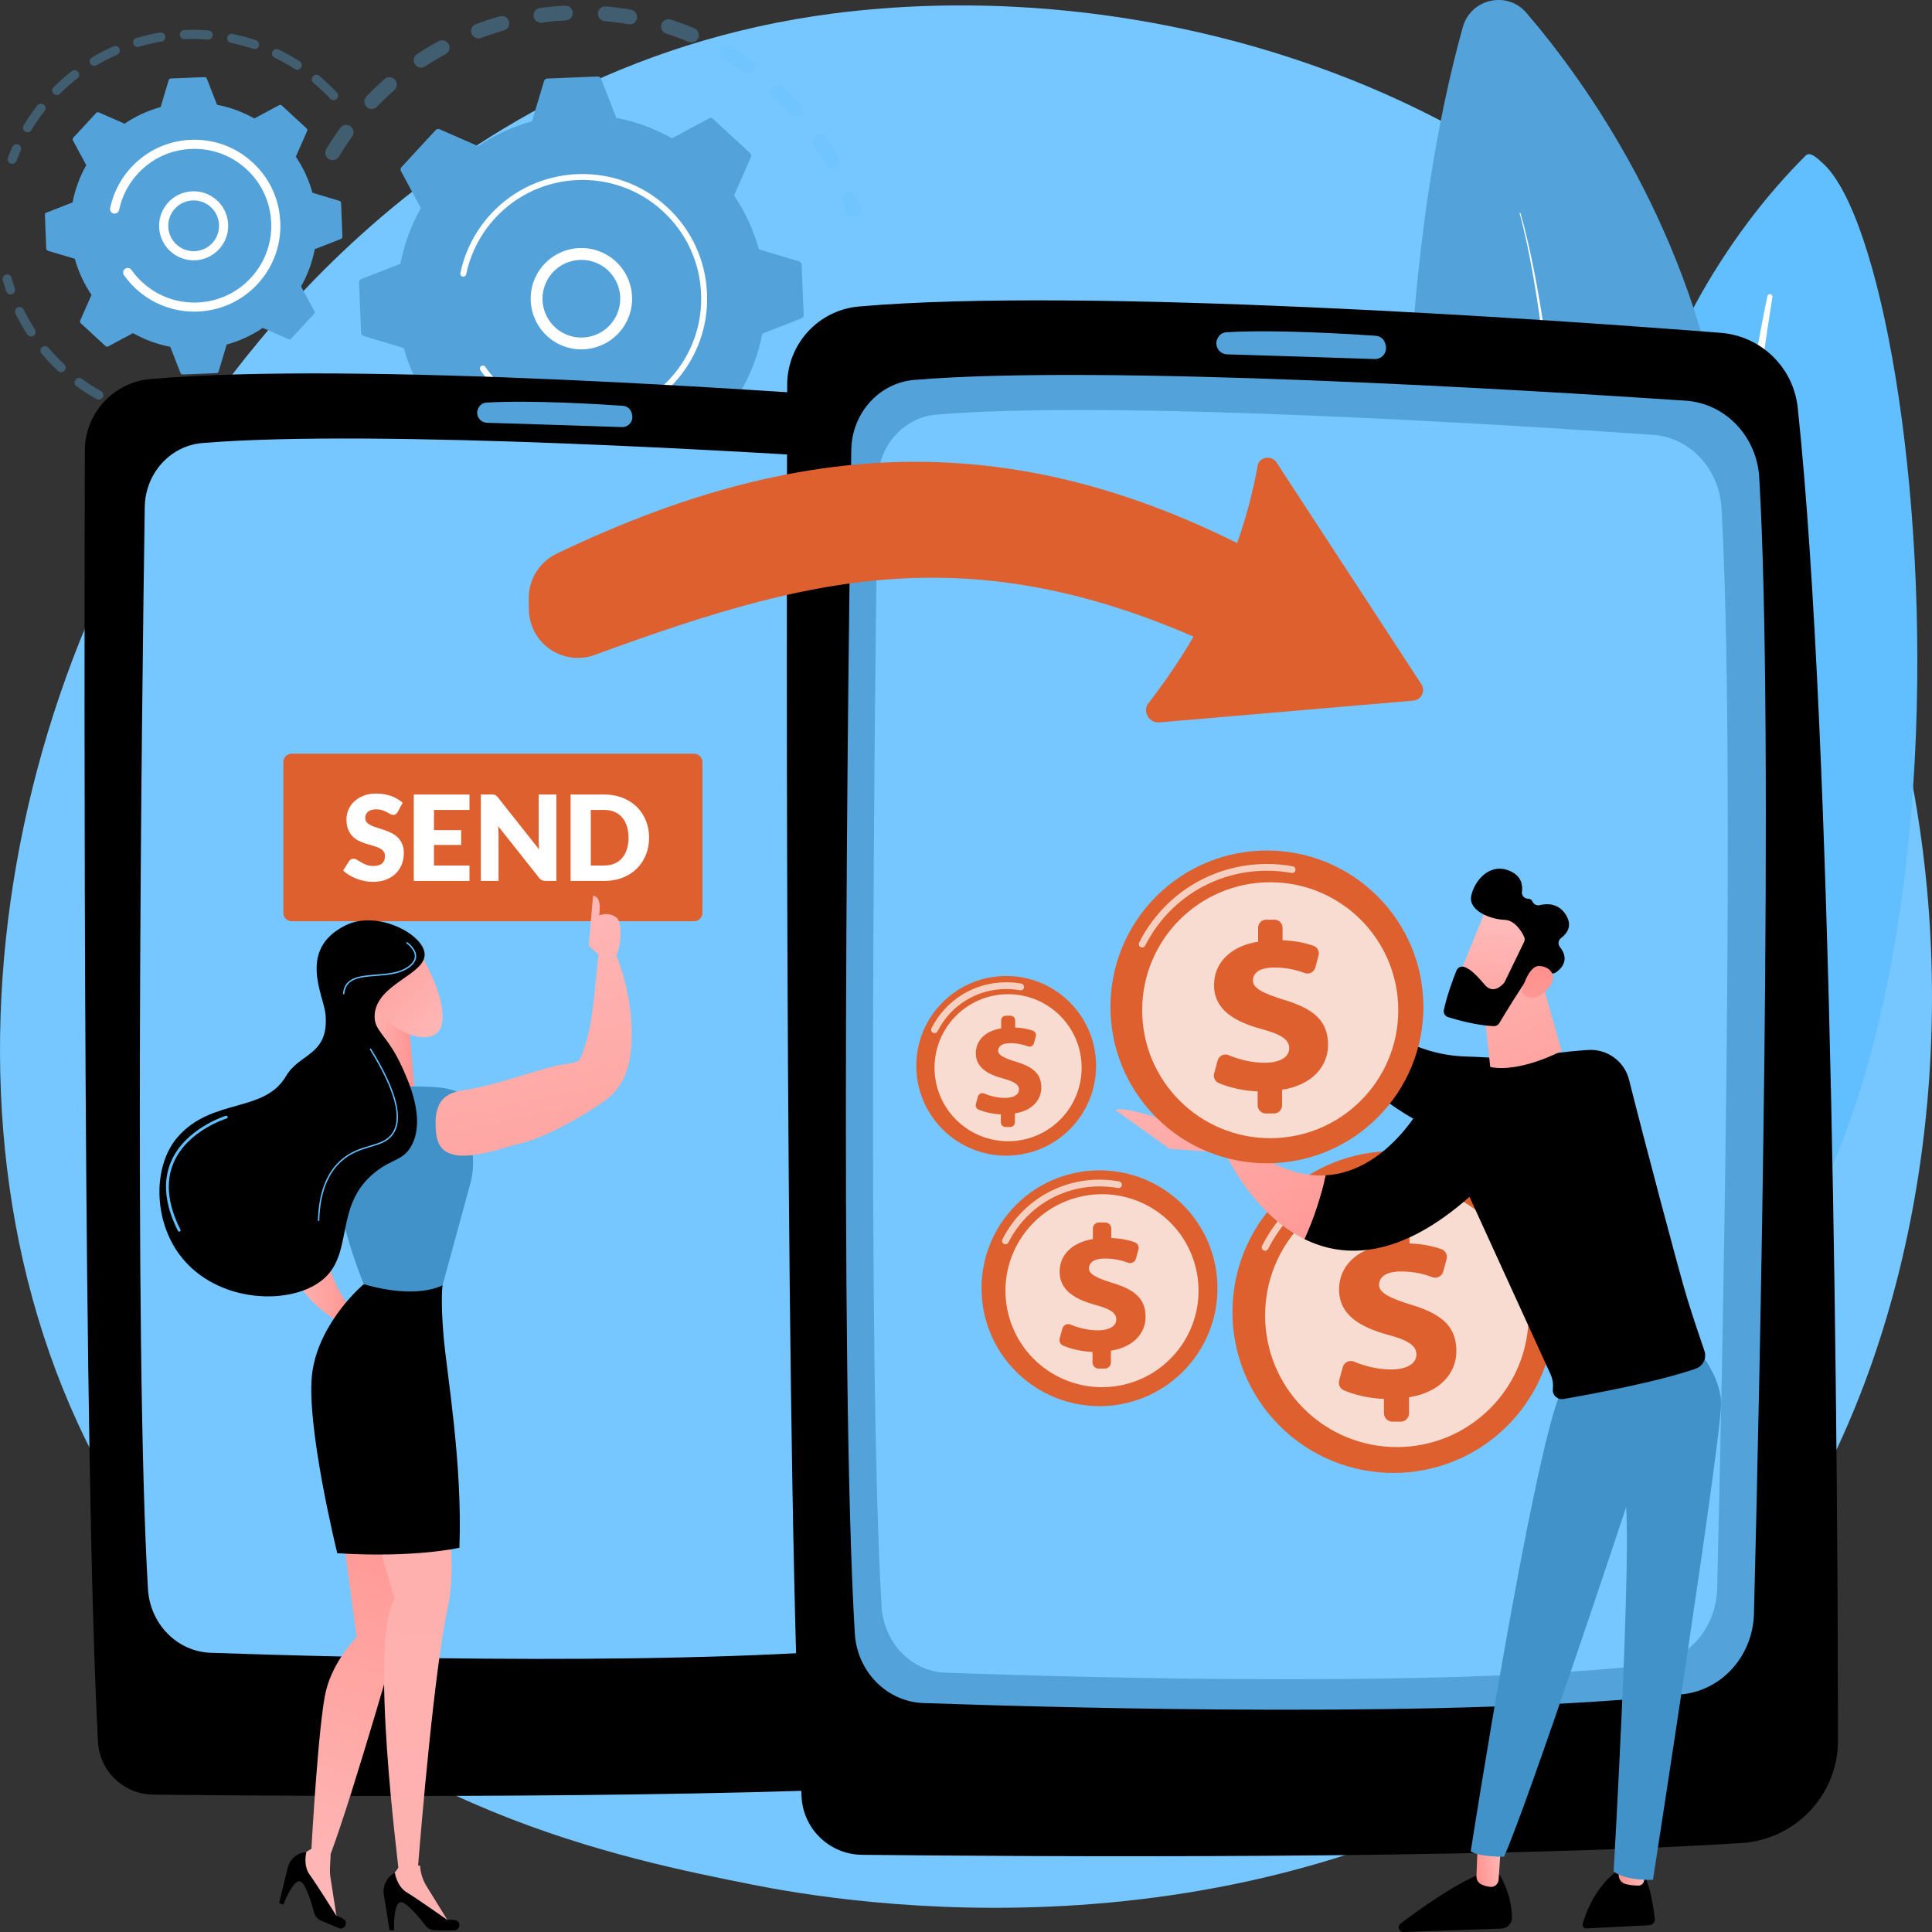 <svg width="303" height="303" viewBox="0 0 303 303" fill="none" xmlns="http://www.w3.org/2000/svg">
<rect x="0" y="0" width="303" height="303" fill="#333333" stroke="none"/>
<path d="M267.878 257.238C261.656 263.658 255.769 267.797 251.118 271.069C196.443 309.517 131.748 298.309 118 295.573C97.696 291.531 58.45 283.719 30.075 251.016C-12.853 201.537 -6.169 123.588 27.129 72.132C33.22 62.72 65.392 10.481 130.784 2.102C170.358 -2.967 216.489 7.258 249.896 34.688C320.019 92.268 315.027 208.589 267.878 257.237V257.238Z" fill="#76C7FF"/>
<g opacity="0.3">
<path d="M51.475 24.888C51.006 24.536 50.87 23.88 51.178 23.367C51.851 22.244 52.583 21.134 53.354 20.067C53.728 19.548 54.454 19.431 54.972 19.805L54.991 19.818C55.495 20.196 55.605 20.91 55.235 21.423C54.503 22.437 53.807 23.492 53.168 24.558C52.839 25.107 52.127 25.286 51.578 24.957C51.543 24.936 51.509 24.913 51.476 24.889L51.475 24.888ZM57.6 16.861C57.564 16.834 57.529 16.804 57.496 16.772C57.032 16.33 57.015 15.596 57.457 15.133C58.365 14.182 59.323 13.26 60.304 12.394C60.783 11.971 61.513 12.014 61.941 12.495C62.365 12.974 62.32 13.706 61.841 14.13C60.909 14.954 59.999 15.83 59.136 16.733C58.727 17.163 58.066 17.208 57.602 16.861H57.6ZM65.343 10.381C65.24 10.304 65.147 10.208 65.072 10.094C64.719 9.56 64.865 8.841 65.4 8.488C66.494 7.765 67.634 7.079 68.788 6.452C69.35 6.146 70.054 6.354 70.361 6.915C70.667 7.478 70.459 8.182 69.897 8.487C68.801 9.083 67.718 9.734 66.679 10.421C66.258 10.699 65.723 10.667 65.343 10.381ZM74.342 5.793C74.172 5.666 74.034 5.489 73.954 5.275C73.729 4.675 74.033 4.007 74.633 3.783C75.863 3.322 77.127 2.908 78.391 2.553C79.007 2.381 79.647 2.74 79.821 3.357C79.994 3.972 79.634 4.612 79.017 4.786C77.817 5.122 76.615 5.515 75.446 5.953C75.062 6.097 74.648 6.024 74.342 5.793ZM84.139 3.326C83.9 3.146 83.729 2.875 83.687 2.556C83.6 1.921 84.045 1.337 84.68 1.251C85.978 1.074 87.302 0.951 88.615 0.885C89.255 0.853 89.799 1.344 89.832 1.984C89.865 2.622 89.372 3.167 88.732 3.2C87.484 3.263 86.225 3.38 84.991 3.548C84.676 3.59 84.374 3.503 84.138 3.326H84.139ZM94.237 3.087C93.927 2.855 93.741 2.473 93.777 2.058C93.834 1.42 94.397 0.949 95.035 1.005C96.342 1.12 97.66 1.294 98.954 1.518C99.585 1.629 100.007 2.229 99.896 2.86C99.786 3.49 99.185 3.912 98.555 3.802C97.326 3.588 96.073 3.423 94.831 3.314C94.608 3.295 94.404 3.213 94.237 3.087ZM129.869 26.382C129.74 26.286 129.631 26.162 129.549 26.011C128.952 24.919 128.298 23.838 127.608 22.797C127.254 22.265 127.399 21.545 127.932 21.192C128.465 20.837 129.185 20.982 129.54 21.516C130.268 22.611 130.956 23.749 131.585 24.9C131.892 25.462 131.686 26.166 131.123 26.473C130.711 26.698 130.222 26.648 129.87 26.382H129.869ZM104.131 5.09C103.747 4.802 103.569 4.291 103.724 3.808C103.92 3.198 104.574 2.864 105.183 3.061C106.433 3.464 107.679 3.925 108.889 4.434C109.478 4.685 109.758 5.361 109.509 5.952C109.261 6.541 108.58 6.818 107.99 6.571C106.841 6.087 105.657 5.649 104.471 5.266C104.345 5.226 104.231 5.166 104.13 5.09H104.131ZM124.058 18.128C123.997 18.082 123.939 18.029 123.887 17.969C123.06 17.037 122.18 16.129 121.275 15.27C120.811 14.829 120.792 14.095 121.233 13.631C121.675 13.167 122.41 13.146 122.873 13.59C123.825 14.495 124.751 15.451 125.621 16.431C126.046 16.91 126.002 17.643 125.524 18.067C125.104 18.44 124.491 18.452 124.059 18.129L124.058 18.128ZM113.331 9.25C112.863 8.899 112.725 8.244 113.032 7.731C113.36 7.181 114.072 7.002 114.623 7.329C115.749 8.001 116.861 8.73 117.928 9.496C117.935 9.5 117.941 9.506 117.948 9.51C118.451 9.888 118.562 10.6 118.192 11.113C117.819 11.632 117.094 11.751 116.574 11.377C115.56 10.649 114.504 9.957 113.433 9.319C113.397 9.297 113.363 9.274 113.329 9.249L113.331 9.25Z" fill="#61BEFF"/>
<path d="M133.112 33.848C132.93 33.71 132.786 33.519 132.708 33.286C132.521 32.718 132.318 32.146 132.106 31.583C131.881 30.983 132.184 30.315 132.783 30.09C133.383 29.865 134.053 30.168 134.277 30.767C134.499 31.359 134.712 31.962 134.909 32.559C135.11 33.167 134.78 33.822 134.172 34.023C133.797 34.146 133.404 34.068 133.111 33.848H133.112Z" fill="#61BEFF"/>
</g>
<g opacity="0.3">
<path d="M130.209 69.058C129.761 68.722 129.611 68.102 129.88 67.592C130.158 67.064 130.431 66.52 130.689 65.978C130.964 65.399 131.656 65.154 132.235 65.428C132.816 65.705 133.058 66.396 132.784 66.973C132.512 67.544 132.225 68.116 131.931 68.673C131.632 69.239 130.931 69.456 130.365 69.157C130.309 69.128 130.257 69.095 130.209 69.058Z" fill="#61BEFF"/>
<path d="M63.162 84.15C62.735 83.83 62.312 83.501 61.894 83.164C61.395 82.762 61.316 82.033 61.718 81.534C62.12 81.035 62.853 80.957 63.349 81.359C64.316 82.136 65.312 82.873 66.321 83.556C66.851 83.916 66.991 84.635 66.631 85.165C66.272 85.695 65.551 85.834 65.021 85.475C64.396 85.052 63.772 84.606 63.163 84.15H63.162ZM57.399 79.01C57.348 78.971 57.297 78.927 57.252 78.879C56.362 77.94 55.504 76.953 54.699 75.944C54.299 75.444 54.382 74.715 54.882 74.315C55.383 73.916 56.114 73.998 56.512 74.499C57.277 75.456 58.093 76.395 58.937 77.288C59.377 77.753 59.356 78.487 58.891 78.925C58.474 79.319 57.843 79.343 57.399 79.01ZM70.299 88.536C69.862 88.207 69.706 87.606 69.956 87.098C70.239 86.524 70.935 86.288 71.509 86.571C72.608 87.112 73.745 87.615 74.889 88.062C75.485 88.297 75.779 88.968 75.545 89.564C75.312 90.16 74.639 90.454 74.042 90.22C72.838 89.749 71.641 89.22 70.484 88.649C70.417 88.617 70.356 88.579 70.299 88.536ZM51.406 71.082C51.288 70.994 51.186 70.881 51.105 70.747C50.446 69.637 49.825 68.484 49.261 67.322C48.982 66.746 49.223 66.054 49.799 65.775C50.376 65.495 51.068 65.735 51.348 66.312C51.883 67.414 52.472 68.509 53.099 69.564C53.426 70.114 53.244 70.824 52.694 71.152C52.277 71.399 51.769 71.356 51.405 71.082H51.406ZM79.64 91.913C79.282 91.644 79.098 91.179 79.209 90.715C79.359 90.093 79.986 89.709 80.608 89.859C81.799 90.146 83.018 90.385 84.233 90.571C84.865 90.668 85.301 91.258 85.202 91.891C85.105 92.524 84.513 92.958 83.881 92.861C82.602 92.665 81.318 92.413 80.064 92.111C79.906 92.073 79.762 92.004 79.639 91.911L79.64 91.913ZM89.498 93.161C89.212 92.946 89.029 92.601 89.034 92.216C89.044 91.576 89.572 91.065 90.212 91.075C91.439 91.095 92.683 91.062 93.906 90.98C94.545 90.936 95.097 91.419 95.141 92.058C95.184 92.696 94.701 93.248 94.062 93.292C92.774 93.379 91.467 93.413 90.174 93.392C89.919 93.388 89.685 93.303 89.496 93.161H89.498ZM99.394 92.231C99.175 92.067 99.014 91.827 98.954 91.539C98.825 90.912 99.229 90.299 99.856 90.17C101.059 89.922 102.266 89.62 103.442 89.273C104.055 89.091 104.7 89.442 104.882 90.056C105.064 90.67 104.713 91.315 104.098 91.496C102.861 91.861 101.591 92.179 100.324 92.441C99.986 92.51 99.65 92.424 99.394 92.232V92.231ZM108.85 89.167C108.699 89.053 108.573 88.902 108.49 88.717C108.227 88.134 108.486 87.448 109.07 87.184C110.19 86.679 111.301 86.121 112.371 85.524C112.93 85.213 113.637 85.414 113.948 85.972C114.261 86.531 114.06 87.237 113.501 87.548C112.372 88.177 111.202 88.765 110.024 89.297C109.624 89.477 109.176 89.412 108.85 89.167ZM117.406 84.101C117.32 84.037 117.243 83.96 117.176 83.871C116.791 83.361 116.892 82.633 117.403 82.248C118.382 81.51 119.341 80.722 120.256 79.902C120.734 79.475 121.468 79.517 121.894 79.992C122.321 80.469 122.28 81.201 121.804 81.628C120.841 82.49 119.83 83.321 118.8 84.097C118.378 84.416 117.809 84.402 117.406 84.1V84.101ZM124.633 77.285C124.615 77.27 124.596 77.255 124.578 77.24C124.09 76.825 124.031 76.094 124.446 75.607C125.032 74.919 125.604 74.205 126.146 73.484C126.343 73.223 126.535 72.96 126.724 72.697C127.097 72.177 127.822 72.057 128.342 72.431C128.876 72.799 128.981 73.528 128.608 74.048C128.408 74.325 128.206 74.601 128 74.876C127.43 75.635 126.829 76.386 126.212 77.11C125.812 77.579 125.119 77.651 124.633 77.286V77.285Z" fill="#61BEFF"/>
<path d="M47.298 62.002C47.113 61.863 46.969 61.669 46.891 61.434C46.697 60.837 46.512 60.226 46.342 59.614C46.169 58.998 46.53 58.359 47.146 58.187C47.763 58.014 48.402 58.373 48.575 58.99C48.737 59.57 48.913 60.152 49.097 60.718C49.294 61.326 48.961 61.98 48.352 62.178C47.978 62.299 47.588 62.22 47.297 62.002H47.298Z" fill="#61BEFF"/>
</g>
<path d="M56.626 52.194C56.636 52.424 56.79 52.624 57.011 52.69L63.328 54.587C64.151 57.554 65.453 60.41 67.231 63.032L64.585 69.066C64.493 69.278 64.544 69.524 64.714 69.681L70.53 75.042C70.7 75.2 70.95 75.23 71.153 75.121L76.958 72C79.717 73.56 82.671 74.628 85.696 75.208L88.096 81.349C88.18 81.564 88.392 81.702 88.623 81.693L96.528 81.374C96.759 81.364 96.958 81.21 97.025 80.989L98.922 74.676C101.891 73.854 104.749 72.552 107.373 70.775L113.41 73.42C113.622 73.513 113.869 73.462 114.026 73.291L119.391 67.48C119.549 67.309 119.58 67.059 119.47 66.856L116.347 61.056C117.909 58.298 118.976 55.346 119.557 52.322L125.702 49.924C125.917 49.84 126.056 49.628 126.046 49.398L125.727 41.498C125.718 41.267 125.563 41.068 125.341 41.001L119.024 39.105C118.202 36.138 116.9 33.281 115.122 30.659L117.768 24.626C117.861 24.414 117.81 24.167 117.639 24.01L111.824 18.649C111.654 18.492 111.403 18.46 111.2 18.571L105.396 21.692C102.637 20.131 99.683 19.064 96.657 18.483L94.258 12.343C94.174 12.128 93.962 11.989 93.731 11.999L85.826 12.318C85.596 12.327 85.396 12.482 85.329 12.703L83.432 19.016C80.463 19.838 77.605 21.139 74.981 22.916L68.944 20.271C68.732 20.179 68.485 20.23 68.328 20.4L62.963 26.212C62.806 26.382 62.774 26.632 62.885 26.837L66.008 32.637C64.447 35.395 63.378 38.346 62.797 41.37L56.653 43.769C56.438 43.853 56.299 44.064 56.309 44.295L56.628 52.195L56.626 52.194Z" fill="#53A3DA"/>
<path d="M86.396 53.198C83.296 50.872 82.284 46.553 84.19 43.05C86.284 39.199 91.123 37.77 94.975 39.863C96.842 40.876 98.202 42.556 98.804 44.592C99.407 46.627 99.18 48.776 98.165 50.641C96.071 54.493 91.232 55.922 87.379 53.829C87.032 53.64 86.704 53.429 86.396 53.198ZM94.85 41.98C94.61 41.8 94.357 41.638 94.088 41.492C91.135 39.888 87.424 40.985 85.82 43.937C84.214 46.889 85.309 50.597 88.265 52.201C91.219 53.806 94.929 52.709 96.534 49.757C97.312 48.327 97.485 46.68 97.024 45.119C96.649 43.85 95.889 42.762 94.85 41.982V41.98Z" fill="white"/>
<path d="M79.629 62.475C79.097 62.075 78.581 61.646 78.085 61.189C77.929 61.045 77.775 60.898 77.623 60.75C76.876 60.015 76.189 59.223 75.572 58.384C75.563 58.373 75.555 58.361 75.546 58.35C75.522 58.318 75.5 58.285 75.475 58.252C75.43 58.189 75.384 58.124 75.339 58.061C75.22 57.893 75.23 57.673 75.347 57.517C75.375 57.478 75.41 57.444 75.451 57.415C75.661 57.268 75.95 57.319 76.097 57.527C76.856 58.605 77.736 59.607 78.713 60.508C83.564 64.981 90.174 66.383 96.126 64.812C99.437 63.938 102.546 62.145 105.034 59.447C105.471 58.975 105.881 58.484 106.262 57.976C108.828 54.56 110.13 50.401 109.956 46.076C109.756 41.108 107.632 36.515 103.975 33.143C96.421 26.18 84.617 26.659 77.654 34.203C77.224 34.668 76.82 35.154 76.442 35.656C74.805 37.835 73.663 40.347 73.109 43.018C73.094 43.086 73.065 43.149 73.025 43.201C72.921 43.34 72.742 43.414 72.56 43.377C72.309 43.324 72.148 43.08 72.201 42.829C72.784 40.025 73.982 37.387 75.701 35.1C76.097 34.572 76.521 34.063 76.972 33.575C84.284 25.654 96.681 25.158 104.605 32.463C108.444 36.002 110.674 40.825 110.885 46.04C111.068 50.581 109.701 54.947 107.007 58.533C106.606 59.066 106.177 59.582 105.719 60.077C102.177 63.914 97.352 66.144 92.133 66.353C87.588 66.537 83.219 65.169 79.631 62.476L79.629 62.475Z" fill="white"/>
<g opacity="0.3">
<path d="M1.484 25.558C1.236 25.373 1.129 25.04 1.243 24.735C1.456 24.166 1.69 23.595 1.938 23.04C2.099 22.678 2.521 22.516 2.884 22.676C3.247 22.836 3.408 23.26 3.248 23.622C3.012 24.151 2.789 24.695 2.586 25.237C2.447 25.607 2.034 25.794 1.664 25.656C1.598 25.631 1.538 25.599 1.485 25.558H1.484Z" fill="#61BEFF"/>
<path d="M3.884 20.601C3.593 20.383 3.51 19.977 3.701 19.66C4.242 18.764 4.834 17.885 5.463 17.05C5.595 16.874 5.73 16.699 5.867 16.525C6.112 16.214 6.569 16.184 6.873 16.404C7.184 16.648 7.239 17.098 6.994 17.408C6.863 17.575 6.734 17.742 6.608 17.91C6.008 18.708 5.443 19.546 4.928 20.4C4.724 20.739 4.283 20.848 3.945 20.644C3.924 20.631 3.903 20.616 3.884 20.602V20.601ZM8.474 14.754C8.447 14.734 8.421 14.712 8.397 14.687C8.117 14.406 8.118 13.953 8.399 13.674C9.298 12.779 10.26 11.93 11.259 11.155C11.571 10.913 12.022 10.971 12.264 11.281C12.506 11.593 12.45 12.043 12.138 12.285C11.185 13.025 10.267 13.834 9.411 14.688C9.155 14.942 8.756 14.964 8.476 14.753L8.474 14.754ZM14.347 10.195C14.274 10.14 14.211 10.07 14.161 9.988C13.959 9.649 14.071 9.209 14.411 9.007C15.5 8.361 16.643 7.775 17.805 7.267C18.168 7.109 18.589 7.274 18.747 7.636C18.906 7.998 18.74 8.42 18.378 8.578C17.27 9.063 16.181 9.62 15.142 10.237C14.885 10.39 14.571 10.363 14.346 10.194L14.347 10.195ZM21.16 7.218C21.041 7.128 20.951 7.003 20.905 6.85C20.792 6.471 21.009 6.072 21.388 5.96C22.604 5.599 23.854 5.311 25.104 5.103C25.494 5.039 25.863 5.303 25.927 5.692C25.993 6.081 25.728 6.45 25.338 6.516C24.149 6.714 22.956 6.989 21.795 7.334C21.569 7.4 21.336 7.351 21.16 7.219V7.218ZM28.495 5.994C28.329 5.87 28.219 5.675 28.209 5.452C28.193 5.056 28.498 4.723 28.894 4.706C30.161 4.653 31.442 4.675 32.704 4.777C33.099 4.808 33.392 5.154 33.361 5.548C33.33 5.942 32.984 6.235 32.59 6.204C31.387 6.108 30.163 6.085 28.955 6.137C28.782 6.145 28.623 6.09 28.495 5.994ZM35.904 6.587C35.69 6.426 35.575 6.15 35.632 5.87C35.712 5.483 36.091 5.233 36.478 5.313C37.72 5.568 38.957 5.904 40.155 6.31C40.53 6.438 40.73 6.843 40.603 7.218C40.477 7.592 40.069 7.793 39.696 7.665C38.553 7.278 37.373 6.958 36.189 6.715C36.082 6.693 35.986 6.648 35.904 6.586V6.587ZM42.942 8.971C42.673 8.769 42.576 8.4 42.728 8.088C42.9 7.732 43.329 7.584 43.685 7.755C44.822 8.305 45.939 8.934 47.006 9.624C47.335 9.844 47.433 10.282 47.218 10.614C47.003 10.946 46.56 11.041 46.227 10.826C45.209 10.166 44.145 9.567 43.06 9.042C43.017 9.021 42.978 8.997 42.942 8.97V8.971ZM51.887 15.572C51.854 15.547 51.822 15.518 51.793 15.488C51.081 14.725 50.314 13.988 49.514 13.297C49.394 13.191 49.274 13.09 49.154 12.989C48.85 12.735 48.81 12.284 49.063 11.981C49.316 11.676 49.778 11.629 50.072 11.89C50.2 11.998 50.328 12.105 50.455 12.216C51.29 12.939 52.094 13.712 52.841 14.512C53.111 14.801 53.096 15.253 52.806 15.523C52.549 15.763 52.161 15.777 51.889 15.572H51.887Z" fill="#61BEFF"/>
</g>
<g opacity="0.3">
<path d="M11.975 60.56C11.663 60.325 11.596 59.882 11.828 59.565C12.06 59.247 12.509 59.177 12.828 59.41C13.789 60.112 14.802 60.762 15.837 61.342C16.178 61.537 16.306 61.97 16.113 62.315C15.919 62.66 15.482 62.783 15.138 62.59C14.053 61.982 12.991 61.302 11.984 60.566L11.976 60.561L11.975 60.56ZM9.152 58.225C9.132 58.21 9.112 58.193 9.092 58.175C8.181 57.324 7.312 56.411 6.51 55.458C6.256 55.155 6.294 54.703 6.598 54.449C6.9 54.194 7.352 54.235 7.607 54.535C8.373 55.444 9.202 56.317 10.071 57.129C10.361 57.399 10.376 57.852 10.106 58.14C9.854 58.41 9.442 58.441 9.154 58.225H9.152ZM18.357 64.126C18.104 63.935 17.999 63.591 18.125 63.283C18.273 62.918 18.692 62.742 19.057 62.892C20.161 63.34 21.301 63.727 22.446 64.038C22.828 64.144 23.052 64.536 22.948 64.916C22.844 65.297 22.45 65.522 22.069 65.419C20.869 65.092 19.674 64.687 18.517 64.216C18.458 64.192 18.404 64.161 18.356 64.125L18.357 64.126ZM4.445 52.627C4.379 52.578 4.321 52.517 4.274 52.445C3.594 51.4 2.971 50.302 2.424 49.183C2.25 48.828 2.398 48.399 2.753 48.226C3.108 48.053 3.536 48.201 3.711 48.554C4.233 49.622 4.826 50.668 5.475 51.664C5.69 51.995 5.596 52.439 5.265 52.654C5.006 52.822 4.678 52.802 4.445 52.627ZM25.412 66.045C25.209 65.894 25.095 65.638 25.133 65.37C25.19 64.978 25.553 64.707 25.944 64.764C27.121 64.935 28.319 65.035 29.508 65.063C29.904 65.072 30.216 65.4 30.206 65.795C30.198 66.191 29.869 66.504 29.474 66.494C28.227 66.465 26.97 66.36 25.737 66.181C25.613 66.163 25.503 66.114 25.41 66.045H25.412ZM32.723 66.217C32.568 66.1 32.461 65.922 32.44 65.713C32.402 65.32 32.689 64.97 33.084 64.931C34.27 64.815 35.458 64.626 36.617 64.37C37.004 64.284 37.386 64.528 37.471 64.913C37.557 65.3 37.313 65.681 36.927 65.766C35.713 66.034 34.467 66.233 33.224 66.354C33.038 66.373 32.862 66.318 32.724 66.215L32.723 66.217ZM39.865 64.633C39.755 64.551 39.668 64.437 39.62 64.299C39.488 63.926 39.684 63.517 40.057 63.385C41.18 62.99 42.288 62.52 43.352 61.993C43.706 61.819 44.137 61.962 44.312 62.316C44.488 62.67 44.344 63.1 43.99 63.276C42.876 63.829 41.713 64.32 40.534 64.736C40.299 64.819 40.05 64.772 39.866 64.633H39.865Z" fill="#61BEFF"/>
<path d="M1.22 46.027C1.11 45.944 1.023 45.828 0.973 45.689C0.773 45.109 0.59 44.522 0.428 43.942C0.322 43.561 0.544 43.166 0.925 43.06C1.305 42.955 1.701 43.176 1.808 43.557C1.963 44.11 2.138 44.67 2.328 45.224C2.457 45.597 2.258 46.005 1.884 46.133C1.651 46.213 1.404 46.166 1.22 46.028V46.027Z" fill="#61BEFF"/>
</g>
<path d="M7.252 38.991C7.258 39.145 7.362 39.279 7.51 39.324L11.737 40.592C12.287 42.577 13.158 44.489 14.349 46.243L12.578 50.281C12.516 50.423 12.551 50.588 12.664 50.693L16.555 54.281C16.669 54.386 16.837 54.406 16.972 54.333L20.857 52.245C22.702 53.29 24.68 54.004 26.703 54.392L28.309 58.501C28.366 58.645 28.507 58.738 28.662 58.731L33.952 58.519C34.107 58.512 34.24 58.408 34.285 58.261L35.554 54.036C37.541 53.486 39.454 52.615 41.209 51.426L45.25 53.196C45.392 53.258 45.557 53.223 45.661 53.11L49.252 49.221C49.357 49.108 49.379 48.94 49.304 48.804L47.215 44.922C48.26 43.078 48.974 41.102 49.363 39.079L53.475 37.474C53.619 37.417 53.712 37.277 53.705 37.122L53.492 31.835C53.486 31.68 53.382 31.547 53.234 31.502L49.007 30.234C48.457 28.248 47.586 26.337 46.395 24.582L48.166 20.544C48.228 20.402 48.193 20.238 48.08 20.133L44.189 16.545C44.075 16.44 43.907 16.419 43.772 16.492L39.888 18.581C38.042 17.536 36.065 16.822 34.041 16.433L32.435 12.325C32.378 12.18 32.237 12.088 32.082 12.094L26.792 12.307C26.638 12.314 26.504 12.417 26.459 12.565L25.19 16.789C23.203 17.339 21.29 18.21 19.535 19.399L15.494 17.63C15.352 17.567 15.187 17.602 15.083 17.716L11.492 21.604C11.387 21.718 11.367 21.886 11.44 22.021L13.529 25.903C12.484 27.748 11.77 29.724 11.381 31.747L7.269 33.351C7.125 33.408 7.032 33.549 7.039 33.704L7.252 38.991Z" fill="#53A3DA"/>
<path d="M27.109 39.735C26.185 39.042 25.511 38.075 25.177 36.947C24.766 35.561 24.921 34.097 25.613 32.826C27.038 30.204 30.333 29.23 32.958 30.655C35.584 32.087 36.557 35.375 35.131 37.997C34.439 39.268 33.295 40.194 31.907 40.603C30.52 41.013 29.055 40.858 27.784 40.167C27.547 40.038 27.321 39.893 27.108 39.734L27.109 39.735ZM32.767 32.229C32.613 32.113 32.449 32.008 32.274 31.913C30.343 30.864 27.919 31.581 26.871 33.511C26.363 34.445 26.248 35.521 26.551 36.541C26.853 37.562 27.535 38.402 28.469 38.911C29.404 39.419 30.482 39.532 31.502 39.231C32.523 38.928 33.366 38.248 33.873 37.313C34.828 35.559 34.32 33.394 32.767 32.228V32.229Z" fill="white"/>
<path d="M22.39 46.187C22.027 45.915 21.677 45.622 21.336 45.309C20.661 44.687 20.048 43.996 19.514 43.251C19.49 43.217 19.467 43.184 19.443 43.151C19.26 42.891 19.274 42.551 19.455 42.309C19.499 42.25 19.553 42.198 19.617 42.153C19.94 41.925 20.386 42.005 20.614 42.327C21.106 43.025 21.676 43.675 22.307 44.255C22.342 44.288 22.377 44.32 22.412 44.35C23.918 45.713 25.707 46.648 27.631 47.113C28.675 47.365 29.76 47.479 30.861 47.444C30.87 47.444 30.878 47.444 30.888 47.444C30.916 47.443 30.943 47.442 30.97 47.441C34.188 47.311 37.163 45.937 39.348 43.571C39.631 43.265 39.895 42.947 40.142 42.618C41.803 40.406 42.646 37.715 42.533 34.913C42.403 31.698 41.028 28.724 38.661 26.542C36.294 24.362 33.217 23.229 29.999 23.358C26.781 23.487 23.806 24.862 21.621 27.227C21.343 27.529 21.081 27.842 20.837 28.167C19.777 29.578 19.038 31.204 18.678 32.933C18.657 33.04 18.612 33.135 18.55 33.217C18.388 33.432 18.112 33.547 17.831 33.488C17.444 33.406 17.195 33.028 17.276 32.641C17.678 30.706 18.505 28.887 19.69 27.309C19.964 26.945 20.256 26.593 20.567 26.257C23.011 23.61 26.34 22.073 29.94 21.927C33.54 21.782 36.982 23.044 39.631 25.489C42.28 27.931 43.819 31.258 43.963 34.857C44.09 37.99 43.147 41.001 41.288 43.475C41.012 43.842 40.716 44.199 40.4 44.54C35.669 49.664 27.853 50.287 22.39 46.185V46.187Z" fill="white"/>
<path d="M285.836 25.564C285.002 24.821 283.886 23.718 283.216 24.379C272.403 35.083 246.587 66.696 254.728 118.376C264.941 183.218 251.368 208.036 234.04 223.78C237.991 223.813 245.458 223.483 253.664 220.214C317.249 194.88 303.687 41.449 285.835 25.564H285.836Z" fill="#61BEFF"/>
<g style="mix-blend-mode:soft-light">
<path d="M277.975 46.557C276.795 53.931 275.766 61.315 275.02 68.715C274.233 76.111 273.681 83.518 273.369 90.92C273.088 98.321 272.951 105.721 273.142 113.102C273.3 120.484 273.788 127.839 274.306 135.22C274.78 142.602 275.301 150.033 275.026 157.571C274.76 165.093 273.552 172.744 270.927 180.016C270.271 181.828 269.578 183.638 268.783 185.394C268.02 187.165 267.177 188.906 266.302 190.634C264.535 194.084 262.531 197.435 260.28 200.641C255.765 207.042 250.263 212.82 244.163 217.807C243.52 218.332 242.578 218.276 242.055 217.683C241.543 217.102 241.628 216.216 242.24 215.688L242.244 215.685C243.694 214.432 245.128 213.167 246.5 211.848C247.197 211.197 247.863 210.52 248.543 209.855C249.196 209.168 249.876 208.502 250.507 207.797C253.078 205.013 255.449 202.068 257.589 198.98C261.895 192.827 265.289 186.065 267.809 179.122C269.029 175.637 269.981 172.083 270.649 168.483C271.313 164.882 271.691 161.239 271.853 157.581C272.178 150.261 271.726 142.899 271.307 135.512C270.899 128.122 270.541 120.693 270.505 113.247C270.477 109.526 270.517 105.8 270.629 102.075C270.673 100.213 270.754 98.351 270.833 96.488C270.93 94.626 271.037 92.764 271.162 90.903C271.671 83.457 272.416 76.019 273.404 68.605C274.43 61.194 275.66 53.803 277.183 46.457C277.226 46.248 277.438 46.103 277.656 46.136C277.866 46.168 278.006 46.356 277.973 46.559L277.975 46.557Z" fill="white"/>
</g>
<path d="M232.302 186.384C230.94 188.088 228.196 187.341 227.875 185.184C224.335 161.435 211.986 66.817 229.413 4.262C230.657 -0.205 236.372 -1.503 239.39 2.018C258.464 24.277 305.445 94.866 232.302 186.383V186.384Z" fill="#53A3DA"/>
<g style="mix-blend-mode:soft-light">
<path d="M238.447 33.408C239.334 36.445 240.008 39.534 240.625 42.632C241.229 45.733 241.762 48.849 242.207 51.979C243.112 58.235 243.725 64.531 244.136 70.84C244.542 77.149 244.727 83.473 244.73 89.798C244.733 96.123 244.504 102.446 244.147 108.763L243.842 113.498L243.453 118.227L243.256 120.591L243.014 122.951L242.527 127.673C241.772 133.955 240.964 140.235 239.909 146.476C237.868 158.969 235.245 171.37 232.091 183.637C231.914 184.325 231.213 184.739 230.524 184.562C229.836 184.386 229.42 183.685 229.597 182.996L229.603 182.975C232.934 170.832 235.743 158.543 237.973 146.144C239.123 139.95 240.029 133.716 240.881 127.474L241.441 122.782L241.72 120.436L241.955 118.086L242.418 113.383L242.798 108.673C243.254 102.389 243.585 96.092 243.684 89.789C243.782 83.487 243.7 77.18 243.395 70.882C243.086 64.585 242.577 58.294 241.774 52.038C241.381 48.908 240.899 45.79 240.346 42.686C239.78 39.584 239.156 36.486 238.322 33.447V33.445C238.311 33.41 238.331 33.374 238.366 33.364C238.401 33.355 238.437 33.375 238.447 33.409V33.408Z" fill="white"/>
</g>
<path d="M23.607 59.443C17.785 59.95 13.322 64.822 13.305 70.662C13.204 106.375 13.037 229.561 15.366 273.163C15.613 277.781 19.402 281.411 24.03 281.46C46.922 281.707 112.77 282.159 150.152 279.769C157.937 279.271 163.996 272.827 163.987 265.03C163.941 227.547 163.342 122.133 158.204 73.948C157.588 68.175 152.945 63.669 147.153 63.218C122.186 61.274 55.886 56.638 23.607 59.443Z" fill="black"/>
<path d="M22.701 79.533C22.251 110.083 20.972 211.709 23.206 249.218C23.533 254.701 27.794 259.029 33.055 259.212C54.719 259.967 110.272 261.427 141.928 257.946C147.627 257.319 151.985 252.382 152.136 246.403C152.928 215.228 155.067 120.573 152.896 83.484C152.549 77.568 148.026 72.847 142.356 72.464C118.899 70.885 58.665 67.242 31.747 69.482C26.694 69.902 22.779 74.244 22.701 79.533Z" fill="#76C7FF"/>
<path d="M74.836 64.755C74.855 65.599 75.529 66.281 76.373 66.306C80.541 66.433 92.285 66.792 97.533 66.981C98.568 67.018 99.358 66.071 99.141 65.061C99.124 65.029 98.988 63.732 97.663 63.639C94.113 63.393 83.401 62.728 76.323 63.136C74.869 63.22 74.79 64.872 74.838 64.755H74.836Z" fill="#53A3DA"/>
<path d="M134.725 48.066C128.358 48.62 123.475 53.949 123.458 60.336C123.346 99.397 123.164 234.13 125.711 281.818C125.981 286.87 130.125 290.839 135.188 290.894C160.226 291.164 232.245 291.658 273.131 289.045C281.647 288.5 288.274 281.451 288.264 272.924C288.215 231.928 287.558 116.632 281.939 63.932C281.266 57.618 276.187 52.689 269.852 52.196C242.545 50.069 170.03 44.999 134.725 48.067V48.066Z" fill="black"/>
<path d="M133.508 70.573C133.017 103.987 131.616 215.14 134.061 256.164C134.418 262.16 139.079 266.895 144.833 267.094C168.527 267.92 229.288 269.517 263.911 265.709C270.146 265.024 274.91 259.623 275.077 253.083C275.943 218.986 278.282 115.46 275.907 74.894C275.528 68.423 270.581 63.258 264.38 62.841C238.724 61.113 172.844 57.13 143.402 59.58C137.875 60.039 133.594 64.788 133.509 70.573H133.508Z" fill="#53A3DA"/>
<path d="M137.641 75.477C137.203 107.245 135.965 212.927 138.259 251.933C138.594 257.634 142.928 262.137 148.276 262.332C170.297 263.13 226.766 264.682 258.941 261.082C264.735 260.433 269.16 255.302 269.31 249.084C270.096 216.664 272.211 118.234 269.982 79.664C269.626 73.511 265.025 68.599 259.262 68.198C235.418 66.541 174.19 62.716 146.829 65.029C141.693 65.463 137.717 69.975 137.64 75.476L137.641 75.477Z" fill="#76C7FF"/>
<path d="M190.757 53.876C190.777 54.799 191.514 55.545 192.437 55.572C196.996 55.711 209.839 56.104 215.58 56.31C216.712 56.35 217.577 55.316 217.338 54.21C217.318 54.175 217.171 52.756 215.721 52.655C211.838 52.386 200.122 51.658 192.381 52.104C190.792 52.196 190.704 54.002 190.757 53.875V53.876Z" fill="#53A3DA"/>
<path d="M108.85 118.206H45.749C45.025 118.206 44.438 118.793 44.438 119.516V143.169C44.438 143.893 45.025 144.479 45.749 144.479H108.85C109.574 144.479 110.16 143.893 110.16 143.169V119.516C110.16 118.793 109.574 118.206 108.85 118.206Z" fill="#DF602F"/>
<path d="M62.364 127.358C62.271 127.507 62.173 127.619 62.071 127.693C61.968 127.768 61.836 127.805 61.676 127.805C61.532 127.805 61.38 127.76 61.215 127.669C61.05 127.58 60.864 127.478 60.657 127.367C60.448 127.256 60.211 127.154 59.944 127.065C59.678 126.975 59.373 126.929 59.032 126.929C58.442 126.929 58.003 127.055 57.715 127.306C57.427 127.557 57.282 127.896 57.282 128.324C57.282 128.597 57.37 128.823 57.544 129.003C57.717 129.183 57.945 129.338 58.227 129.468C58.509 129.598 58.832 129.718 59.195 129.826C59.558 129.936 59.928 130.056 60.307 130.189C60.686 130.322 61.056 130.479 61.419 130.658C61.782 130.838 62.105 131.068 62.388 131.347C62.67 131.626 62.898 131.966 63.072 132.366C63.245 132.765 63.333 133.248 63.333 133.812C63.333 134.438 63.223 135.025 63.007 135.571C62.79 136.116 62.475 136.592 62.062 136.998C61.649 137.404 61.14 137.724 60.535 137.957C59.93 138.189 59.243 138.306 58.474 138.306C58.051 138.306 57.622 138.262 57.185 138.176C56.747 138.09 56.325 137.967 55.915 137.808C55.505 137.65 55.121 137.462 54.76 137.245C54.4 137.028 54.086 136.787 53.82 136.519L54.751 135.05C54.819 134.938 54.915 134.848 55.039 134.78C55.163 134.712 55.297 134.678 55.439 134.678C55.624 134.678 55.812 134.737 56.002 134.854C56.191 134.972 56.405 135.102 56.645 135.245C56.884 135.388 57.158 135.518 57.468 135.636C57.778 135.754 58.144 135.813 58.566 135.813C59.137 135.813 59.581 135.687 59.897 135.436C60.214 135.185 60.373 134.787 60.373 134.241C60.373 133.924 60.285 133.668 60.111 133.469C59.938 133.27 59.709 133.107 59.428 132.976C59.145 132.846 58.824 132.731 58.464 132.632C58.104 132.533 57.735 132.422 57.356 132.301C56.978 132.18 56.607 132.031 56.248 131.855C55.888 131.678 55.566 131.445 55.285 131.157C55.003 130.869 54.775 130.509 54.601 130.077C54.427 129.646 54.34 129.115 54.34 128.483C54.34 127.974 54.442 127.477 54.647 126.994C54.851 126.51 55.152 126.079 55.55 125.701C55.948 125.322 56.435 125.021 57.011 124.794C57.589 124.568 58.25 124.455 58.995 124.455C59.411 124.455 59.815 124.487 60.21 124.552C60.604 124.617 60.978 124.713 61.332 124.84C61.685 124.968 62.015 125.119 62.322 125.296C62.629 125.473 62.904 125.673 63.146 125.897L62.364 127.357V127.358Z" fill="white"/>
<path d="M73.627 124.605V127.024H68.061V130.188H72.324V132.514H68.061V135.742H73.627V138.161H64.895V124.606H73.627V124.605Z" fill="white"/>
<path d="M77.416 124.624C77.508 124.636 77.593 124.66 77.667 124.694C77.742 124.727 77.813 124.775 77.881 124.838C77.949 124.9 78.027 124.984 78.114 125.089L84.555 133.229C84.53 132.968 84.511 132.716 84.499 132.47C84.487 132.226 84.481 131.994 84.481 131.777V124.604H87.255V138.159H85.617C85.375 138.159 85.17 138.122 85.003 138.047C84.836 137.973 84.674 137.837 84.519 137.638L78.123 129.563C78.142 129.799 78.157 130.031 78.169 130.256C78.181 130.482 78.188 130.695 78.188 130.894V138.16H75.415V124.605H77.072C77.208 124.605 77.323 124.612 77.416 124.624Z" fill="white"/>
<path d="M101.796 131.378C101.796 132.358 101.626 133.262 101.288 134.089C100.949 134.917 100.473 135.634 99.859 136.239C99.244 136.843 98.505 137.315 97.638 137.652C96.772 137.991 95.812 138.16 94.757 138.16H89.488V124.605H94.757C95.812 124.605 96.772 124.775 97.638 125.117C98.505 125.459 99.244 125.929 99.859 126.531C100.473 127.132 100.949 127.847 101.288 128.675C101.626 129.502 101.796 130.404 101.796 131.378ZM98.575 131.378C98.575 130.707 98.488 130.103 98.315 129.563C98.141 129.024 97.891 128.567 97.565 128.191C97.24 127.816 96.841 127.527 96.369 127.325C95.897 127.124 95.361 127.023 94.758 127.023H92.654V135.74H94.758C95.36 135.74 95.896 135.639 96.369 135.437C96.841 135.236 97.24 134.947 97.565 134.573C97.891 134.197 98.141 133.74 98.315 133.201C98.488 132.661 98.575 132.053 98.575 131.378Z" fill="white"/>
<path d="M207.699 92.807C165.244 66.599 129 66.825 87.301 86.835C84.603 88.13 82.892 90.863 82.926 93.854L82.946 95.588C83.006 100.884 88.29 104.532 93.268 102.713C129.326 89.528 156.336 82.56 200.035 106.113C204.844 108.706 210.748 105.571 211.312 100.138C211.615 97.204 210.211 94.358 207.699 92.807Z" fill="#DF602F"/>
<path d="M200.21 72.543L222.911 107.302C223.602 108.361 222.913 109.773 221.652 109.881L181.839 113.294C180.358 113.42 179.291 111.903 179.911 110.553C189.421 98.327 194.984 85.705 197.296 72.757C197.845 71.566 199.491 71.443 200.208 72.541L200.21 72.543Z" fill="#DF602F"/>
<path d="M63.088 236.455L53.528 238.843L55.918 256.757C55.918 256.757 52.333 260.339 51.138 265.116C49.943 269.893 48.841 289.95 48.841 289.95L46.572 291.32L46.296 292.464L52.896 301.331L51.801 294.272C51.627 293.152 51.928 290.88 51.834 290.833C55.419 281.279 63.087 254.367 63.087 254.367V236.454L63.088 236.455Z" fill="url(#paint0_linear_525_2382)"/>
<path d="M65.881 292.587C65.777 292.585 65.675 292.594 65.572 292.587C66.034 286.828 68.145 261.48 70.258 251.98C72.648 241.232 66.673 219.737 66.673 219.737L55.918 230.485L61.893 250.786C57.799 256.924 62.56 292.868 62.459 292.852L62.465 292.932L60.907 295.074L61.097 296.235L70.62 301.852L66.873 295.77C66.277 294.805 65.95 293.71 65.882 292.587H65.881Z" fill="url(#paint1_linear_525_2382)"/>
<path d="M53.785 172.069C53.785 172.069 32.846 195.653 53.785 207.746L55.918 206.203C55.918 206.203 45.523 196.255 55.918 184.076L53.785 172.069Z" fill="url(#paint2_linear_525_2382)"/>
<path d="M71.246 302.733H68.208C67.638 302.733 67.102 302.472 66.755 302.021C65.808 300.791 63.845 298.39 62.906 298.328C61.642 298.244 61.803 302.733 61.803 302.733H61.096L60.199 297.154C59.973 295.751 60.672 294.36 61.932 293.703C61.932 293.703 62.221 295.838 63.787 296.782C65.353 297.726 70.161 301.108 70.161 301.108C70.161 301.108 70.749 301.024 71.396 301.141C72.355 301.314 72.221 302.734 71.246 302.734V302.733Z" fill="black"/>
<path d="M53.133 302.386L50.331 301.209C49.807 300.988 49.413 300.539 49.268 299.99C48.872 298.489 47.994 295.516 47.153 295.094C46.022 294.527 44.428 298.727 44.428 298.727L43.775 298.453L45.113 292.964C45.449 291.583 46.632 290.572 48.05 290.454C48.05 290.454 47.489 292.534 48.566 294.01C49.643 295.487 52.762 300.467 52.762 300.467C52.762 300.467 53.338 300.618 53.889 300.976C54.706 301.508 54.031 302.763 53.133 302.386Z" fill="black"/>
<path d="M69.411 201.563C69.411 201.563 69.059 203.716 69.575 209.634C70.089 215.551 72.551 229.446 72.05 242.738C72.05 242.738 65.053 244.368 52.897 243.596C52.897 243.596 47.766 222.841 49.017 214.951C50.266 207.061 57.046 201.401 57.046 201.401L69.412 201.563H69.411Z" fill="black"/>
<path d="M64.241 162.019L65.097 172.069H56.972L58.992 156.729L64.241 162.019Z" fill="url(#paint3_linear_525_2382)"/>
<path d="M54.565 170.679C57.369 170.524 63.638 170.238 68.08 170.481C70.418 170.608 73.276 171.256 73.754 173.547L73.939 179.764C74.342 181.696 74.282 183.697 73.763 185.601L69.412 201.562C69.412 201.562 65.542 203.886 57.046 201.4C57.046 201.4 49.585 183.618 52.639 172.245C52.876 171.361 53.651 170.729 54.565 170.679Z" fill="#4292CA"/>
<path d="M71.87 171.143C72.305 171.045 72.748 170.972 73.18 170.9C78.119 170.078 82.675 168.249 87.49 167.076C88.09 166.93 90.663 166.768 90.946 166.139C93.272 160.957 93.124 154.791 93.948 149.252L93.953 149.225C94.053 148.55 94.681 148.085 95.356 148.184C95.802 148.251 96.156 148.548 96.318 148.935C98.014 153.017 99.026 157.479 99.066 161.906C99.102 165.913 98.466 169.989 94.998 172.513C91.503 175.058 85.468 178.458 81.423 179.385C78.55 180.043 70.956 183.124 68.934 179.551C68.488 178.764 68.38 177.835 68.333 176.932C68.275 175.82 68.303 174.676 68.7 173.634C69.258 172.168 70.406 171.474 71.872 171.142L71.87 171.143Z" fill="url(#paint4_linear_525_2382)"/>
<path d="M95.109 150.816L92.326 148.328L93.008 140.498C93.008 140.498 94.458 140.351 93.963 143.568C93.963 143.568 95.532 142.897 96.741 143.957C97.95 145.017 97.251 151.633 95.11 150.816H95.109Z" fill="url(#paint5_linear_525_2382)"/>
<path d="M65.848 149.683C66.171 149.78 70.307 157.063 69.249 160.8C68.191 164.537 61.61 162.25 58.909 157.881C56.208 153.512 57.258 147.094 65.848 149.683Z" fill="url(#paint6_linear_525_2382)"/>
<path d="M51.047 159.019C51.656 165.546 46.985 165.124 44.867 168.753C41.436 174.632 33.218 172.132 27.85 178.345C23.975 182.83 24.019 191.289 28.22 196.856C34.038 204.567 46.011 204.837 50.853 200.485C55.481 196.326 52.419 188.993 58.79 183.873C61.494 181.698 63.261 182.044 64.547 179.646C66.801 175.447 64.034 169.462 62.968 167.157C60.655 162.154 58.616 161.739 58.757 159.19C59.032 154.232 66.91 152.851 66.587 149.507C66.293 146.462 59.135 142.689 54.212 145.117C46.595 148.872 50.772 156.113 51.044 159.022L51.047 159.019Z" fill="black"/>
<path d="M28.152 193.161C28.055 193.184 27.953 193.139 27.906 193.047C25.845 188.958 25.484 185.293 26.837 182.153C29.08 176.943 35.362 175.006 35.425 174.988C35.522 174.947 35.663 175.018 35.699 175.135C35.733 175.251 35.668 175.373 35.551 175.408C35.49 175.427 29.398 177.306 27.239 182.33C25.942 185.344 26.298 188.884 28.298 192.85C28.353 192.958 28.309 193.09 28.201 193.145C28.186 193.152 28.168 193.159 28.152 193.162V193.161Z" fill="#61BEFF"/>
<path d="M49.996 191.498C49.987 191.5 49.977 191.501 49.967 191.501C49.907 191.499 49.859 191.448 49.86 191.388C49.963 187.249 51.112 184.121 53.276 182.092C54.85 180.616 56.533 180.118 58.017 179.68C59.447 179.256 60.683 178.89 61.481 177.758C63.131 175.418 61.965 170.993 58.017 164.607C57.985 164.555 58.001 164.488 58.053 164.456C58.105 164.424 58.172 164.441 58.203 164.492C62.202 170.96 63.364 175.466 61.66 177.885C60.818 179.08 59.549 179.456 58.079 179.89C56.618 180.323 54.962 180.812 53.426 182.253C51.306 184.239 50.179 187.316 50.079 191.395C50.078 191.446 50.042 191.488 49.994 191.499L49.996 191.498Z" fill="#61BEFF"/>
<path d="M53.923 155.935C53.913 155.937 53.9 155.938 53.888 155.937C53.828 155.931 53.784 155.878 53.789 155.817C54.034 153.223 56.448 153.034 59.006 152.835C60.625 152.709 62.298 152.577 63.574 151.851C64.525 151.308 65.022 150.697 65.052 150.032C65.103 148.901 63.775 147.964 63.762 147.955C63.712 147.92 63.699 147.852 63.734 147.802C63.768 147.752 63.837 147.74 63.887 147.775C63.946 147.815 65.327 148.789 65.272 150.042C65.24 150.787 64.705 151.459 63.684 152.042C62.366 152.793 60.667 152.926 59.024 153.054C56.456 153.255 54.237 153.427 54.01 155.839C54.005 155.887 53.97 155.925 53.926 155.935H53.923Z" fill="#61BEFF"/>
<path d="M167.772 177.118C173.277 171.616 173.277 162.695 167.772 157.193C162.266 151.69 153.339 151.69 147.834 157.193C142.328 162.695 142.328 171.616 147.834 177.118C153.339 182.621 162.266 182.621 167.772 177.118Z" fill="#DF602F"/>
<path opacity="0.7" d="M146.563 162.026C146.483 162.026 146.402 162.007 146.325 161.969C146.064 161.838 145.959 161.519 146.091 161.259C148.336 156.813 152.823 154.053 157.802 154.053C158.597 154.053 159.392 154.125 160.167 154.266C160.454 154.318 160.645 154.593 160.593 154.881C160.54 155.168 160.266 155.358 159.977 155.307C159.266 155.177 158.534 155.112 157.802 155.112C153.225 155.112 149.1 157.65 147.036 161.737C146.943 161.921 146.757 162.027 146.563 162.027V162.026Z" fill="white"/>
<path opacity="0.78" d="M166.257 175.604C170.762 171.102 170.762 163.803 166.257 159.301C161.752 154.798 154.448 154.798 149.943 159.301C145.438 163.803 145.438 171.102 149.943 175.604C154.448 180.107 161.752 180.107 166.257 175.604Z" fill="white"/>
<path d="M156.967 176.022V174.767C155.659 174.715 154.366 174.406 153.446 174.004C153.118 173.861 152.95 173.492 153.045 173.147L153.364 171.979C153.481 171.55 153.947 171.329 154.357 171.501C155.269 171.883 156.394 172.186 157.609 172.186C158.823 172.186 159.808 171.759 159.808 170.883C159.808 170.094 159.082 169.625 157.331 169.154C154.832 168.471 153.038 167.383 153.038 165.184C153.038 163.199 154.491 161.683 157.011 161.278V160.024C157.011 159.62 157.339 159.294 157.742 159.294H158.479C158.883 159.294 159.21 159.621 159.21 160.024V161.15C160.42 161.199 161.302 161.406 162.001 161.652C162.359 161.777 162.554 162.164 162.455 162.529L162.162 163.61C162.049 164.027 161.604 164.255 161.2 164.102C160.557 163.859 159.646 163.606 158.463 163.606C156.967 163.606 156.54 164.224 156.54 164.779C156.54 165.462 157.437 165.932 159.381 166.529C162.158 167.362 163.311 168.513 163.311 170.584C163.311 172.484 161.902 174.192 159.168 174.619V176.023C159.168 176.427 158.841 176.753 158.438 176.753H157.7C157.296 176.753 156.97 176.426 156.97 176.023L156.967 176.022Z" fill="#DF602F"/>
<path d="M236.399 223.613C246.261 213.756 246.261 197.776 236.399 187.92C226.537 178.064 210.547 178.064 200.684 187.92C190.822 197.776 190.822 213.756 200.684 223.613C210.547 233.469 226.537 233.469 236.399 223.613Z" fill="#DF602F"/>
<path opacity="0.7" d="M198.409 196.16C198.33 196.16 198.248 196.141 198.171 196.103C197.91 195.972 197.805 195.653 197.938 195.392C201.887 187.572 209.782 182.714 218.542 182.714C219.94 182.714 221.339 182.84 222.702 183.088C222.989 183.14 223.181 183.415 223.128 183.703C223.076 183.99 222.801 184.18 222.512 184.129C221.211 183.892 219.875 183.772 218.542 183.772C210.184 183.772 202.652 188.407 198.882 195.868C198.79 196.053 198.603 196.159 198.409 196.159V196.16Z" fill="white"/>
<path opacity="0.78" d="M233.684 220.9C241.754 212.836 241.754 199.761 233.684 191.696C225.615 183.632 212.532 183.632 204.463 191.696C196.393 199.761 196.393 212.836 204.462 220.9C212.532 228.964 225.615 228.964 233.684 220.9Z" fill="white"/>
<path d="M217.046 221.649V219.403C214.703 219.309 212.384 218.756 210.738 218.036C210.15 217.778 209.85 217.119 210.019 216.501L210.59 214.408C210.8 213.641 211.636 213.244 212.37 213.551C214.003 214.236 216.019 214.777 218.194 214.777C220.369 214.777 222.135 214.012 222.135 212.445C222.135 211.03 220.834 210.189 217.697 209.348C213.221 208.124 210.007 206.174 210.007 202.236C210.007 198.679 212.609 195.965 217.123 195.238V192.992C217.123 192.269 217.71 191.683 218.433 191.683H219.754C220.477 191.683 221.063 192.269 221.063 192.992V195.009C223.231 195.095 224.81 195.467 226.063 195.907C226.705 196.131 227.056 196.822 226.878 197.48L226.352 199.415C226.15 200.162 225.352 200.57 224.627 200.297C223.474 199.861 221.843 199.407 219.724 199.407C217.046 199.407 216.281 200.516 216.281 201.51C216.281 202.734 217.888 203.574 221.369 204.645C226.342 206.136 228.409 208.2 228.409 211.91C228.409 215.312 225.884 218.371 220.987 219.136V221.65C220.987 222.373 220.4 222.959 219.677 222.959H218.357C217.633 222.959 217.047 222.373 217.047 221.65L217.046 221.649Z" fill="#DF602F"/>
<path d="M185.52 215.114C192.745 207.893 192.745 196.185 185.52 188.964C178.294 181.743 166.579 181.743 159.353 188.964C152.128 196.185 152.128 207.893 159.353 215.114C166.579 222.335 178.294 222.335 185.52 215.114Z" fill="#DF602F"/>
<path opacity="0.7" d="M157.686 195.142C157.607 195.142 157.525 195.124 157.448 195.086C157.187 194.955 157.082 194.636 157.214 194.375C160.132 188.597 165.965 185.008 172.437 185.008C173.47 185.008 174.504 185.101 175.51 185.284C175.798 185.336 175.989 185.613 175.936 185.9C175.884 186.188 175.611 186.378 175.32 186.325C174.377 186.153 173.407 186.066 172.437 186.066C166.367 186.066 160.897 189.432 158.159 194.851C158.066 195.035 157.88 195.141 157.686 195.141V195.142Z" fill="white"/>
<path opacity="0.78" d="M175.593 217.299C183.814 215.773 189.24 207.877 187.714 199.661C186.187 191.446 178.286 186.022 170.065 187.548C161.844 189.074 156.418 196.97 157.944 205.186C159.471 213.402 167.373 218.825 175.593 217.299Z" fill="white"/>
<path d="M171.34 213.676V212.03C169.623 211.961 167.924 211.556 166.718 211.029C166.288 210.84 166.068 210.357 166.192 209.904L166.61 208.371C166.764 207.808 167.376 207.517 167.914 207.743C169.112 208.244 170.588 208.641 172.182 208.641C173.776 208.641 175.069 208.081 175.069 206.932C175.069 205.896 174.116 205.279 171.817 204.663C168.538 203.767 166.183 202.338 166.183 199.453C166.183 196.847 168.089 194.859 171.397 194.327V192.681C171.397 192.151 171.826 191.721 172.357 191.721H173.325C173.854 191.721 174.285 192.15 174.285 192.681V194.159C175.874 194.222 177.03 194.494 177.948 194.816C178.419 194.981 178.676 195.487 178.545 195.968L178.16 197.386C178.012 197.933 177.427 198.232 176.896 198.032C176.051 197.712 174.857 197.38 173.304 197.38C171.342 197.38 170.781 198.192 170.781 198.92C170.781 199.817 171.958 200.433 174.509 201.217C178.152 202.31 179.666 203.823 179.666 206.54C179.666 209.033 177.816 211.274 174.228 211.834V213.677C174.228 214.206 173.799 214.637 173.268 214.637H172.3C171.77 214.637 171.34 214.208 171.34 213.677V213.676Z" fill="#DF602F"/>
<path d="M257.564 293.461C257.564 293.461 258.926 295.384 259.525 300.929C259.58 301.446 259.193 301.908 258.673 301.935L248.811 302.435C248.415 302.454 248.111 302.08 248.219 301.698C248.711 299.959 250.247 295.704 254.024 293.124L257.563 293.461H257.564Z" fill="black"/>
<path d="M258.901 290.447L257.822 295.036C257.729 295.432 257.377 295.717 256.971 295.718C256.427 295.719 255.642 295.675 254.899 295.465C254.222 295.274 253.795 294.604 253.874 293.906L254.381 289.416L258.902 290.447H258.901Z" fill="url(#paint7_linear_525_2382)"/>
<path d="M235.043 293.803C235.043 293.803 237.034 296.671 237.135 300.7C237.159 301.649 236.39 302.432 235.441 302.465L220.115 302.999C219.397 303.024 219.074 302.113 219.646 301.68C222.475 299.544 228.042 295.543 232.113 293.906L235.043 293.803Z" fill="black"/>
<path d="M235.425 288.913L235.033 294.801C234.989 295.459 234.421 295.977 233.764 295.922C233.364 295.889 232.883 295.785 232.351 295.548C231.847 295.32 231.534 294.8 231.555 294.247L231.822 287.143L235.426 288.914L235.425 288.913Z" fill="url(#paint8_linear_525_2382)"/>
<path d="M265.936 211.247C265.936 211.247 269.642 215.337 269.925 219.787C270.208 224.237 259.238 294.814 259.238 294.814C259.238 294.814 255.045 295.034 253.069 293.511C253.069 293.511 255.745 247.206 255.032 236.357C255.032 236.357 239.623 282.898 235.872 291.199C235.872 291.199 231.852 291.233 230.659 290.336C230.659 290.336 240.258 228.836 244.799 218.221L265.936 211.247Z" fill="#4292CA"/>
<path d="M229.944 165.697C247.432 166.212 251.556 170.305 251.556 170.305L241.748 182.504C241.748 182.504 224.762 180.249 213.624 169.478C216.184 167.279 218.076 164.742 219.331 162.742C222.33 164.402 225.865 165.577 229.945 165.697H229.944Z" fill="black"/>
<path d="M205.678 137.223C205.765 136.671 206.534 136.605 206.713 137.135L208.392 142.098C208.716 143.058 208.738 144.093 208.454 145.065L207.369 147.722C206.986 149.035 207.181 150.445 207.911 151.601C209.657 154.368 213.46 159.49 219.33 162.742C218.075 164.742 216.183 167.279 213.623 169.478C209.535 165.527 206.236 160.429 204.85 153.875C203.881 153.453 203.316 152.433 203.474 151.387L205.678 137.223Z" fill="url(#paint9_linear_525_2382)"/>
<path d="M223.381 172.67C230.221 166.79 242.174 165.131 249.038 164.67C252.045 164.468 254.765 166.434 255.493 169.357C257.602 177.83 263.448 199.915 264.633 203.731C265.605 206.862 266.644 209.93 267.307 211.849C267.703 212.995 267.103 214.246 265.957 214.648C259.99 216.736 249.459 218.672 245.195 219.411C244.256 219.574 243.429 218.79 243.535 217.845C243.626 217.044 243.496 216.231 243.162 215.498L230.464 187.698C219.5 197.398 210.855 197.424 204.565 194.322C206.052 191.041 207.159 187.711 207.889 184.332C217.761 183.766 223.379 172.671 223.379 172.671L223.381 172.67Z" fill="black"/>
<path d="M192.087 180.716L194.098 178.584C199.318 183.105 203.945 184.558 207.891 184.332C207.16 187.711 206.054 191.04 204.567 194.322C196.282 190.234 192.088 180.717 192.088 180.717L192.087 180.716Z" fill="url(#paint10_linear_525_2382)"/>
<path d="M193.315 180.896L183.424 180.17L174.928 174.087C176.322 173.418 183.493 175.915 183.493 175.915C183.493 175.915 191.317 175.619 193.4 175.85C195.13 176.042 194.603 178.501 194.373 179.327C194.326 179.496 194.292 179.597 194.292 179.597L193.314 180.895L193.315 180.896Z" fill="url(#paint11_linear_525_2382)"/>
<path d="M241.148 151.564L244.914 164.819C244.914 164.819 238.478 168.277 233.72 167.342L232.413 155.657L241.149 151.564H241.148Z" fill="url(#paint12_linear_525_2382)"/>
<path d="M233.345 141.938C233.208 142.093 228.085 154.823 228.085 154.823L235.421 157.592L242.07 146.247C242.07 146.247 235.656 139.342 233.345 141.938Z" fill="url(#paint13_linear_525_2382)"/>
<path d="M239.021 147.74L235.989 153.986C235.949 154.066 235.901 154.139 235.842 154.206C235.481 154.613 234.133 155.925 232.875 154.465C231.733 153.141 230.671 151.949 229.602 151.634C229.123 151.492 228.614 151.737 228.427 152.201C227.961 153.358 226.962 155.984 226.442 158.399C226.336 158.889 226.628 159.374 227.107 159.523C228.55 159.969 231.622 160.825 234.253 160.935C234.609 160.951 234.945 160.773 235.129 160.467C236.026 158.977 238.769 154.458 239.728 153.317C240.628 152.246 242.511 152.491 243.294 152.65C243.551 152.702 243.815 152.648 244.03 152.498C244.791 151.97 246.283 150.57 244.639 148.508C244.295 148.077 244.375 147.453 244.818 147.122C245.698 146.464 246.699 145.234 245.558 143.439C244.399 141.615 242.591 141.68 241.456 141.955C240.997 142.067 240.537 141.827 240.343 141.397C240.232 141.152 240.014 140.951 239.598 140.94C239.036 140.925 238.621 140.409 238.694 139.853C238.834 138.784 238.604 137.388 236.809 136.6C233.626 135.202 231.209 138.155 230.737 140.509C230.265 142.863 233.802 144.182 235.961 144.263C237.603 144.324 238.629 146.073 239.026 146.907C239.152 147.171 239.149 147.478 239.021 147.741V147.74Z" fill="black"/>
<path d="M238.6 155.58C238.6 155.58 239.598 151.514 241.338 151.505C243.078 151.496 244.591 153.095 242.623 155.219C240.174 157.86 238.6 155.58 238.6 155.58Z" fill="url(#paint14_linear_525_2382)"/>
<path d="M216.047 175.26C225.631 165.682 225.631 150.152 216.047 140.574C206.463 130.996 190.924 130.996 181.34 140.574C171.756 150.152 171.756 165.682 181.34 175.26C190.924 184.838 206.463 184.838 216.047 175.26Z" fill="#DF602F"/>
<path opacity="0.7" d="M179.13 148.597C179.05 148.597 178.968 148.578 178.892 148.54C178.631 148.409 178.526 148.09 178.658 147.829C182.499 140.224 190.177 135.501 198.695 135.501C200.054 135.501 201.415 135.623 202.741 135.864C203.028 135.917 203.22 136.192 203.167 136.48C203.115 136.767 202.841 136.956 202.551 136.906C201.287 136.675 199.99 136.558 198.695 136.558C190.58 136.558 183.263 141.06 179.604 148.306C179.511 148.491 179.325 148.597 179.131 148.597H179.13Z" fill="white"/>
<path opacity="0.78" d="M199.212 178.503C210.302 178.503 219.293 169.518 219.293 158.434C219.293 147.351 210.302 138.366 199.212 138.366C188.122 138.366 179.131 147.351 179.131 158.434C179.131 169.518 188.122 178.503 199.212 178.503Z" fill="white"/>
<path d="M197.24 173.354V171.17C194.963 171.079 192.711 170.542 191.11 169.842C190.539 169.592 190.248 168.951 190.412 168.35L190.967 166.316C191.171 165.57 191.983 165.184 192.696 165.483C194.284 166.148 196.243 166.674 198.357 166.674C200.47 166.674 202.186 165.931 202.186 164.408C202.186 163.034 200.923 162.216 197.874 161.398C193.524 160.21 190.4 158.314 190.4 154.487C190.4 151.031 192.929 148.394 197.316 147.688V145.504C197.316 144.801 197.886 144.233 198.588 144.233H199.872C200.575 144.233 201.144 144.802 201.144 145.504V147.465C203.251 147.549 204.786 147.909 206.003 148.337C206.627 148.556 206.967 149.228 206.795 149.865L206.285 151.746C206.088 152.471 205.313 152.868 204.609 152.603C203.488 152.18 201.903 151.739 199.843 151.739C197.24 151.739 196.498 152.816 196.498 153.782C196.498 154.971 198.06 155.788 201.443 156.829C206.276 158.277 208.284 160.284 208.284 163.888C208.284 167.195 205.83 170.168 201.071 170.911V173.354C201.071 174.057 200.501 174.625 199.799 174.625H198.515C197.812 174.625 197.243 174.056 197.243 173.354H197.24Z" fill="#DF602F"/>
<defs>
<linearGradient id="paint0_linear_525_2382" x1="41.682" y1="299.752" x2="68.641" y2="230.308" gradientUnits="userSpaceOnUse">
<stop stop-color="#FEBBBA"/>
<stop offset="1" stop-color="#FF928E"/>
</linearGradient>
<linearGradient id="paint1_linear_525_2382" x1="41.272" y1="523.094" x2="130.363" y2="-518.8" gradientUnits="userSpaceOnUse">
<stop stop-color="#FEBBBA"/>
<stop offset="1" stop-color="#FF928E"/>
</linearGradient>
<linearGradient id="paint2_linear_525_2382" x1="44.478" y1="189.908" x2="55.918" y2="189.908" gradientUnits="userSpaceOnUse">
<stop stop-color="#FEBBBA"/>
<stop offset="1" stop-color="#FF928E"/>
</linearGradient>
<linearGradient id="paint3_linear_525_2382" x1="56.972" y1="164.399" x2="65.097" y2="164.399" gradientUnits="userSpaceOnUse">
<stop stop-color="#FEBBBA"/>
<stop offset="1" stop-color="#FF928E"/>
</linearGradient>
<linearGradient id="paint4_linear_525_2382" x1="77.003" y1="133.326" x2="94.44" y2="224.463" gradientUnits="userSpaceOnUse">
<stop stop-color="#FEBBBA"/>
<stop offset="1" stop-color="#FF928E"/>
</linearGradient>
<linearGradient id="paint5_linear_525_2382" x1="92.118" y1="132.772" x2="107.327" y2="212.263" gradientUnits="userSpaceOnUse">
<stop stop-color="#FEBBBA"/>
<stop offset="1" stop-color="#FF928E"/>
</linearGradient>
<linearGradient id="paint6_linear_525_2382" x1="71.898" y1="162.59" x2="51.09" y2="143.913" gradientUnits="userSpaceOnUse">
<stop stop-color="#FEBBBA"/>
<stop offset="1" stop-color="#FF928E"/>
</linearGradient>
<linearGradient id="paint7_linear_525_2382" x1="258.634" y1="292.918" x2="254.055" y2="292.402" gradientUnits="userSpaceOnUse">
<stop stop-color="#FEBBBA"/>
<stop offset="1" stop-color="#FF928E"/>
</linearGradient>
<linearGradient id="paint8_linear_525_2382" x1="235.717" y1="291.097" x2="231.177" y2="291.721" gradientUnits="userSpaceOnUse">
<stop stop-color="#FEBBBA"/>
<stop offset="1" stop-color="#FF928E"/>
</linearGradient>
<linearGradient id="paint9_linear_525_2382" x1="220.294" y1="154.279" x2="203.372" y2="152.371" gradientUnits="userSpaceOnUse">
<stop stop-color="#FEBBBA"/>
<stop offset="1" stop-color="#FF928E"/>
</linearGradient>
<linearGradient id="paint10_linear_525_2382" x1="181.557" y1="153.65" x2="212.97" y2="203.25" gradientUnits="userSpaceOnUse">
<stop stop-color="#FEBBBA"/>
<stop offset="1" stop-color="#FF928E"/>
</linearGradient>
<linearGradient id="paint11_linear_525_2382" x1="173.997" y1="158.438" x2="205.409" y2="208.039" gradientUnits="userSpaceOnUse">
<stop stop-color="#FEBBBA"/>
<stop offset="1" stop-color="#FF928E"/>
</linearGradient>
<linearGradient id="paint12_linear_525_2382" x1="225.795" y1="130.809" x2="253.847" y2="199.84" gradientUnits="userSpaceOnUse">
<stop stop-color="#FEBBBA"/>
<stop offset="1" stop-color="#FF928E"/>
</linearGradient>
<linearGradient id="paint13_linear_525_2382" x1="235.604" y1="144.033" x2="233.528" y2="170.055" gradientUnits="userSpaceOnUse">
<stop stop-color="#FEBBBA"/>
<stop offset="1" stop-color="#FF928E"/>
</linearGradient>
<linearGradient id="paint14_linear_525_2382" x1="241.874" y1="171.677" x2="241.05" y2="153.607" gradientUnits="userSpaceOnUse">
<stop stop-color="#FEBBBA"/>
<stop offset="1" stop-color="#FF928E"/>
</linearGradient>
</defs>
</svg>
